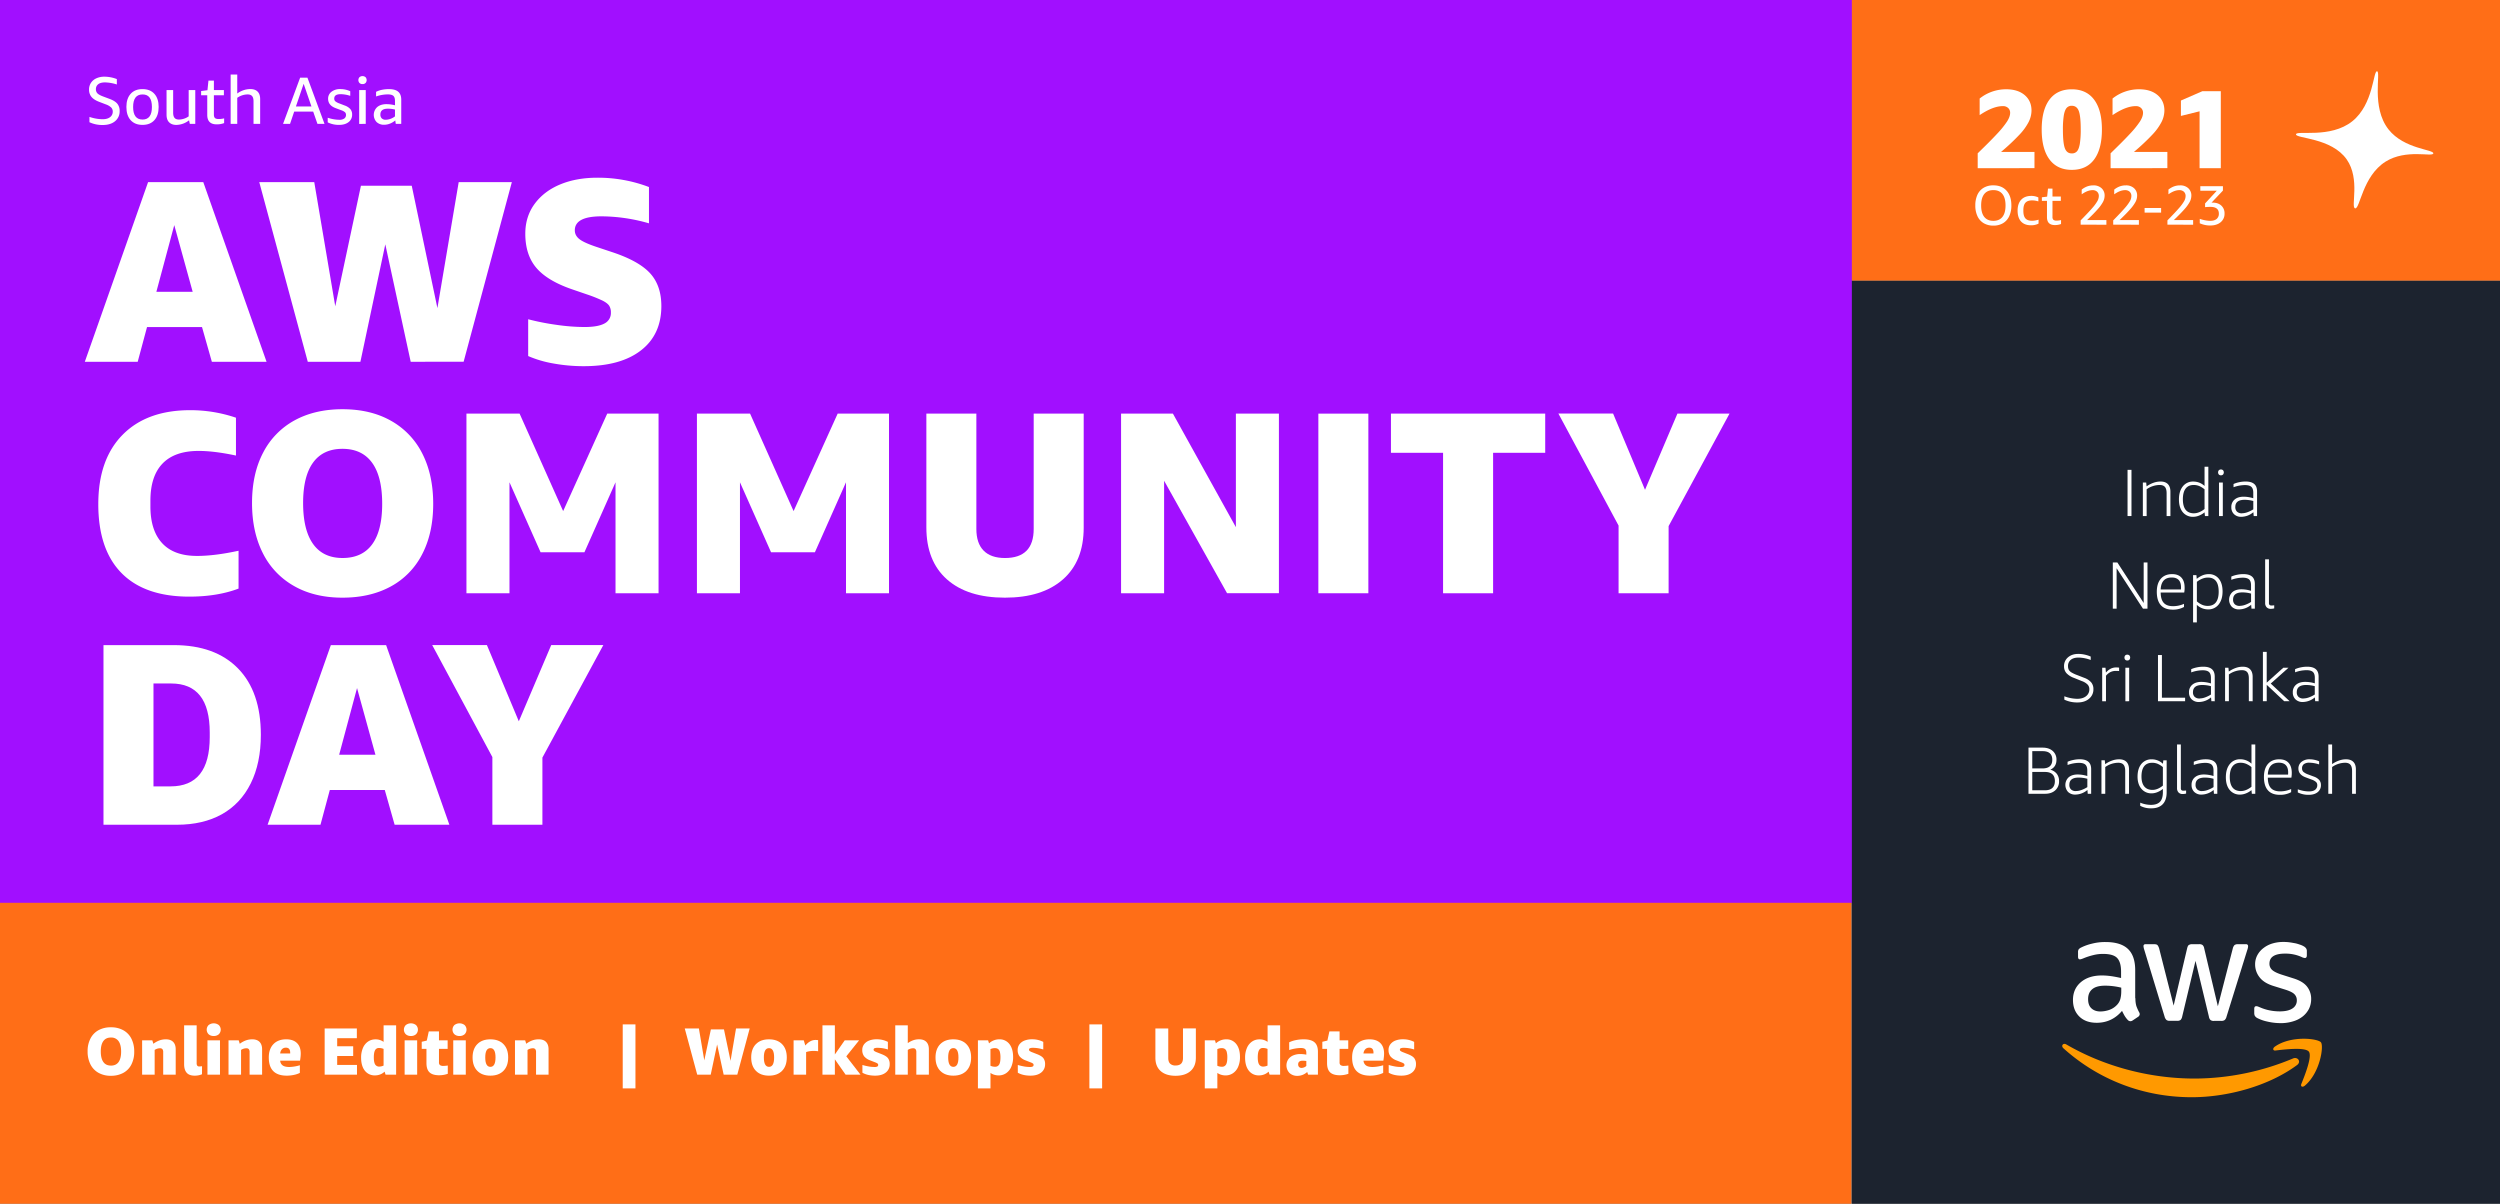 <svg id="Layer_1" data-name="Layer 1" xmlns="http://www.w3.org/2000/svg" viewBox="0 0 2700 1300"><rect x="0" y="0" width="2700" height="1300" fill="#808080" stroke="none"/><rect width="2000.36" height="975.26" style="fill:#a10fff"/><rect y="975" width="1999.5" height="325" style="fill:#ff6e17"/><rect x="2000" y="303.11" width="700" height="996.89" style="fill:#1c232f"/><rect x="2000" width="700" height="303" style="fill:#ff6e17"/><path d="M228.8,390.72,218.16,353.2H158.8l-10.08,37.52H91.6l68.32-194h59.64l68.32,194Zm-59.92-75.6h39.2l-19.88-72Z" style="fill:#fff"/><path d="M443.56,390.72,416.12,263.88,389.24,390.72H332.4L280,196.68H339.4L362.08,330.8,389.8,200.6h54.88L472.4,332.76l23-136.08h57.4l-52.08,194Z" style="fill:#fff"/><path d="M617.44,312.32q-26.61-9.24-38.36-23.24T567.32,252.4q0-18.48,10.08-32.2t27.58-21q17.49-7.27,40.18-7.28A154.46,154.46,0,0,1,700.88,202v39.2a187.29,187.29,0,0,0-51.24-7.56q-28.85,0-28.84,15.12,0,5.61,5,9.52t18.48,8.4l16.8,5.6q28.83,9.53,41,22.82t12.18,35.42q0,30.81-22,47.88T630.6,395.48a182,182,0,0,1-33-2.94,119.1,119.1,0,0,1-27.16-8V344.8a262.53,262.53,0,0,0,30.38,6,215.74,215.74,0,0,0,30.38,2.38q14.55,0,21.56-3.78a12.61,12.61,0,0,0,7-11.9,13.2,13.2,0,0,0-1.82-7.28q-1.83-2.79-7-5.46a151.41,151.41,0,0,0-17.22-6.86Z" style="fill:#fff"/><path d="M257.64,635.68q-22.95,8.67-53.2,8.68-48.15,0-73.22-25.48T106.16,544.4q0-48.15,26.18-74.76T205.28,443a152.45,152.45,0,0,1,49.56,8.12V492q-23.52-5-40.32-5-25.76,0-38.92,13.58t-13.16,40.18v6.16q0,26,12.74,39.76t37.66,13.72q19,0,44.8-5.6Z" style="fill:#fff"/><path d="M369.92,645.48q-30.53,0-52.64-12.74a83.23,83.23,0,0,1-33.6-35.7q-11.49-22.95-11.48-53.76,0-31.63,12-54.46a82.8,82.8,0,0,1,34-34.86q22-12,51.66-12,30.51,0,52.64,12.6a83.41,83.41,0,0,1,33.74,35.56q11.61,23,11.62,54,0,31.65-12,54.6a81.6,81.6,0,0,1-34.16,34.86Q399.6,645.47,369.92,645.48Zm0-42.84q21.27,0,32.06-14.84t10.78-43.68q0-29.4-10.92-44.38t-31.92-15q-21,0-31.78,14.84t-10.78,43.68q0,29.13,10.78,44.24T369.92,602.64Z" style="fill:#fff"/><path d="M664.76,640.72V520.88l-33.6,75.6H583.84l-33.6-75.6V640.72H503.76v-194h57.4L608.2,552l47.6-105.28h55.44v194Z" style="fill:#fff"/><path d="M913.68,640.72V520.88l-33.6,75.6H832.75l-33.59-75.6V640.72H752.68v-194h57.4l47,105.28,47.59-105.28h55.45v194Z" style="fill:#fff"/><path d="M1085.31,645.48q-40.32,0-62.58-19.74t-22.26-56.14V446.68h54v124.6q0,15.4,7.84,23.38t23,8q31.08,0,31.08-31.36V446.68h54v123.2q0,36.12-22.4,55.86T1085.31,645.48Z" style="fill:#fff"/><path d="M1257.23,519.2V640.72h-46.48v-194h56l68,122.64V446.68h46.48v194h-56Z" style="fill:#fff"/><path d="M1423.83,640.72v-194h54v194Z" style="fill:#fff"/><path d="M1558.51,640.72V489h-56.28V446.68h166.6V489h-56.28V640.72Z" style="fill:#fff"/><path d="M1748.06,640.72V567.64l-65-121h59.08L1776.62,529l35-82.32h56.28L1802.1,568.2v72.52Z" style="fill:#fff"/><path d="M111.76,890.72v-194h75.88q44.81,0,69.44,25.2t24.64,71.68q0,30.53-10.92,52.5t-31.22,33.32Q219.29,890.72,191,890.72Zm54-152.6V849.28h18.48q42.29,0,42.28-53.2v-5q0-52.92-41.72-52.92Z" style="fill:#fff"/><path d="M426.2,890.72,415.56,853.2H356.2l-10.08,37.52H289l68.32-194H417l68.32,194Zm-59.92-75.6h39.2l-19.88-72Z" style="fill:#fff"/><path d="M531.76,890.72V817.64l-65-121h59.08L560.32,779l35-82.32H651.6L585.8,818.2v72.52Z" style="fill:#fff"/><path d="M2297.75,557.33V507.44H2302v49.89Z" style="fill:#fff"/><path d="M2339.94,557.33V532.71q0-4.68-1.8-6.8t-5.76-2.13a24.86,24.86,0,0,0-14,4.61v28.94h-4.1V521.12h3.6l.43,4.17a29.87,29.87,0,0,1,7.41-3.88,22.84,22.84,0,0,1,7.56-1.37c3.51,0,6.18.92,8,2.77s2.77,4.57,2.77,8.17v26.35Z" style="fill:#fff"/><path d="M2381.34,557.33l-.43-4a21.48,21.48,0,0,1-5.94,3.53,17.24,17.24,0,0,1-6.3,1.3,13.85,13.85,0,0,1-11.27-5q-4.14-5-4.14-13.71,0-8.92,4.18-14.15a13.77,13.77,0,0,1,11.37-5.22,17.84,17.84,0,0,1,12.1,4.75V504.06h4.1v53.27Zm-11.74-3q5.4,0,11.31-4.61V528.46a23.08,23.08,0,0,0-5.8-3.56,15.64,15.64,0,0,0-5.87-1.12q-5.76,0-8.74,3.89t-3,11.52Q2357.51,554.39,2369.6,554.38Z" style="fill:#fff"/><path d="M2398.62,513.34a3,3,0,0,1-2.27-.86,3.62,3.62,0,0,1,0-4.61,3.43,3.43,0,0,1,4.54,0,3.62,3.62,0,0,1,0,4.61A3,3,0,0,1,2398.62,513.34Zm-2.09,44V521.12h4.11v36.21Z" style="fill:#fff"/><path d="M2434,557.33l-.36-4.17a20.47,20.47,0,0,1-13,5,10.78,10.78,0,0,1-7.88-2.85,10.09,10.09,0,0,1-2.92-7.59,10.22,10.22,0,0,1,3.6-8.28q3.6-3,9.79-3a35.78,35.78,0,0,1,10.3,1.66v-6q0-4.4-2.09-6.3c-1.39-1.27-3.7-1.91-6.91-1.91a37.07,37.07,0,0,0-12.31,2.31V522.7a30.63,30.63,0,0,1,6.19-1.94,33.11,33.11,0,0,1,6.77-.72q6.33,0,9.39,2.66t3.06,8.07v26.56Zm-12.74-3a17.91,17.91,0,0,0,5.9-1.11,32.92,32.92,0,0,0,6.41-3.14v-9a36.22,36.22,0,0,0-9.36-1.29q-10.08,0-10.08,7.77a6.66,6.66,0,0,0,1.8,5A7.39,7.39,0,0,0,2421.23,554.38Z" style="fill:#fff"/><path d="M2285.94,613.7v43.63h-4.1V607.44h4.89l28.44,43.77V607.44h4.11v49.89h-4.9Z" style="fill:#fff"/><path d="M2333.53,639.91q.07,7.56,3.31,11.16t10,3.6a29,29,0,0,0,11.88-2.52v3.39a24.51,24.51,0,0,1-12.17,2.88q-8.57,0-12.88-4.87t-4.32-14.43q0-9.07,4.35-14.08c2.91-3.33,7-5,12.21-5q6.54,0,10,3.74t3.49,10.73a28.06,28.06,0,0,1-.43,5.4Zm12-16.2q-11.39,0-12,12.89h21.89c0-.67.07-1.46.07-2.38,0-3.45-.84-6.07-2.52-7.84S2348.82,623.71,2345.56,623.71Z" style="fill:#fff"/><path d="M2368.52,672.17v-51h3.6l.36,4a25.22,25.22,0,0,1,6.45-3.89,17.66,17.66,0,0,1,6.44-1.22,13.4,13.4,0,0,1,11,5q4,5,4,13.72t-4.25,14.11a13.94,13.94,0,0,1-11.45,5.26,17.7,17.7,0,0,1-12.09-4.9v18.94Zm16.06-48.39q-6,0-11.95,4.61v21.1a22.69,22.69,0,0,0,5.76,3.71,15,15,0,0,0,5.9,1.18q5.91,0,8.89-3.85t3-11.48Q2396.17,623.78,2384.58,623.78Z" style="fill:#fff"/><path d="M2431.59,657.33l-.35-4.17a20.47,20.47,0,0,1-13,5,10.79,10.79,0,0,1-7.89-2.85,11.31,11.31,0,0,1,.69-15.87q3.59-3,9.79-3a35.77,35.77,0,0,1,10.29,1.66v-6q0-4.4-2.08-6.3c-1.4-1.27-3.7-1.91-6.92-1.91a37.11,37.11,0,0,0-12.31,2.31V622.7a30.63,30.63,0,0,1,6.19-1.94,33.18,33.18,0,0,1,6.77-.72q6.33,0,9.4,2.66t3.06,8.07v26.56Zm-12.74-3a17.91,17.91,0,0,0,5.9-1.11,32.65,32.65,0,0,0,6.41-3.14v-9a36.1,36.1,0,0,0-9.36-1.29q-10.08,0-10.08,7.77a6.66,6.66,0,0,0,1.8,5A7.39,7.39,0,0,0,2418.85,654.38Z" style="fill:#fff"/><path d="M2456.15,657.05a14.39,14.39,0,0,1-3.67.5,5.91,5.91,0,0,1-4.5-1.69,6.55,6.55,0,0,1-1.62-4.72V604.06h4.1v47a3.2,3.2,0,0,0,.61,2.23,3,3,0,0,0,2.2.65,23,23,0,0,0,2.88-.22Z" style="fill:#fff"/><path d="M2239.9,732.13a20.32,20.32,0,0,1-8.14-5.14,10.85,10.85,0,0,1-2.59-7.38,12.23,12.23,0,0,1,4.28-9.69q4.29-3.7,11.27-3.71a31.8,31.8,0,0,1,6.66.76,34.08,34.08,0,0,1,6.59,2.12v3.68a39.8,39.8,0,0,0-13-2.6q-5.55,0-8.5,2.42a8.36,8.36,0,0,0-3,6.87,8,8,0,0,0,.9,4.07,8.35,8.35,0,0,0,3,2.81,35.69,35.69,0,0,0,5.87,2.7l7.7,3a18,18,0,0,1,7.56,4.93,11.17,11.17,0,0,1,2.38,7.31,12.88,12.88,0,0,1-4.72,10.37q-4.71,4-12.42,4a32.42,32.42,0,0,1-14.25-3v-3.68a41,41,0,0,0,13.89,2.74q6,0,9.54-2.81a9.18,9.18,0,0,0,3.57-7.63,7.11,7.11,0,0,0-1.95-5,16.6,16.6,0,0,0-6.26-3.74Z" style="fill:#fff"/><path d="M2270.35,757.33V721.12h3.6l.44,5.26a17.94,17.94,0,0,1,5.36-4.29,13.56,13.56,0,0,1,5.94-1.26,23.31,23.31,0,0,1,2.95.22v3.67c-1.25-.1-2.37-.14-3.38-.14a13.36,13.36,0,0,0-5.87,1.22,15.58,15.58,0,0,0-4.93,4v27.57Z" style="fill:#fff"/><path d="M2297.5,713.34a3,3,0,0,1-2.27-.86,3.62,3.62,0,0,1,0-4.61,3.41,3.41,0,0,1,4.53,0,3.62,3.62,0,0,1,0,4.61A3,3,0,0,1,2297.5,713.34Zm-2.09,44V721.12h4.1v36.21Z" style="fill:#fff"/><path d="M2330.62,757.33V707.44h4.24v46.08h25.06v3.81Z" style="fill:#fff"/><path d="M2388.29,757.33l-.36-4.17a20.47,20.47,0,0,1-13,5,10.81,10.81,0,0,1-7.89-2.85,10.11,10.11,0,0,1-2.91-7.59,10.22,10.22,0,0,1,3.6-8.28q3.6-3,9.79-3a35.72,35.72,0,0,1,10.29,1.66v-6q0-4.4-2.08-6.3c-1.4-1.27-3.7-1.91-6.92-1.91a37.11,37.11,0,0,0-12.31,2.31V722.7a30.83,30.83,0,0,1,6.19-1.94,33.18,33.18,0,0,1,6.77-.72q6.35,0,9.4,2.66t3.06,8.07v26.56Zm-12.75-3a18,18,0,0,0,5.91-1.11,32.85,32.85,0,0,0,6.4-3.14v-9a36.1,36.1,0,0,0-9.36-1.29q-10.08,0-10.08,7.78a6.65,6.65,0,0,0,1.8,5A7.39,7.39,0,0,0,2375.54,754.38Z" style="fill:#fff"/><path d="M2428.75,757.33V732.71q0-4.68-1.8-6.8t-5.76-2.13a24.86,24.86,0,0,0-14,4.61v28.94h-4.1V721.12h3.6l.43,4.17a29.75,29.75,0,0,1,7.42-3.88,22.74,22.74,0,0,1,7.55-1.37c3.51,0,6.18.92,8,2.77s2.77,4.57,2.77,8.17v26.35Z" style="fill:#fff"/><path d="M2443.94,757.33V704.05h4.11v33.2L2466,721.12h5.62l-19.22,17.13,20.44,19.08h-5.9l-18.86-17.71v17.71Z" style="fill:#fff"/><path d="M2500.39,757.33l-.36-4.17a20.47,20.47,0,0,1-13,5,10.82,10.82,0,0,1-7.89-2.85,10.11,10.11,0,0,1-2.91-7.59,10.22,10.22,0,0,1,3.6-8.28q3.6-3,9.79-3A35.78,35.78,0,0,1,2500,738v-6q0-4.4-2.09-6.3c-1.39-1.27-3.7-1.91-6.91-1.91a37.07,37.07,0,0,0-12.31,2.31V722.7a30.43,30.43,0,0,1,6.19-1.94,33.11,33.11,0,0,1,6.77-.72q6.33,0,9.39,2.66t3.06,8.07v26.56Zm-12.74-3a17.91,17.91,0,0,0,5.9-1.11,32.92,32.92,0,0,0,6.41-3.14v-9a36.22,36.22,0,0,0-9.36-1.29q-10.08,0-10.08,7.78a6.65,6.65,0,0,0,1.8,5A7.37,7.37,0,0,0,2487.65,754.38Z" style="fill:#fff"/><path d="M2190.76,857.33V807.44H2206q6.77,0,10.87,3.56a12,12,0,0,1,4.11,9.54q0,7.71-6.63,10.73a13,13,0,0,1,7,4.47,12.43,12.43,0,0,1,2.44,7.84,12.81,12.81,0,0,1-4.14,10q-4.14,3.71-11,3.7Zm4.1-46.08V829.9h10.95q10.65,0,10.65-9.36t-10.65-9.29Zm0,22.47v19.8h13.61q5.33,0,8.06-2.52t2.74-7.42q0-4.89-2.7-7.38t-8-2.48Z" style="fill:#fff"/><path d="M2254.76,857.33l-.35-4.17a20.47,20.47,0,0,1-13,5,10.79,10.79,0,0,1-7.89-2.85,11.31,11.31,0,0,1,.69-15.87q3.59-3,9.79-3a35.77,35.77,0,0,1,10.29,1.66v-6q0-4.4-2.08-6.3c-1.4-1.27-3.7-1.91-6.92-1.91a37.11,37.11,0,0,0-12.31,2.31V822.7a30.63,30.63,0,0,1,6.19-1.94A33.18,33.18,0,0,1,2246,820q6.33,0,9.4,2.66t3.06,8.07v26.56Zm-12.74-3a17.91,17.91,0,0,0,5.9-1.11,32.65,32.65,0,0,0,6.41-3.14v-9a36.1,36.1,0,0,0-9.36-1.29q-10.08,0-10.08,7.78a6.69,6.69,0,0,0,1.8,5A7.43,7.43,0,0,0,2242,854.38Z" style="fill:#fff"/><path d="M2295.23,857.33V832.71q0-4.68-1.8-6.8t-5.76-2.13a24.86,24.86,0,0,0-14,4.61v28.94h-4.1V821.12h3.59l.44,4.17a29.87,29.87,0,0,1,7.41-3.88,22.79,22.79,0,0,1,7.56-1.37c3.51,0,6.18.92,8,2.77s2.77,4.57,2.77,8.17v26.35Z" style="fill:#fff"/><path d="M2335.91,852a21.71,21.71,0,0,1-5.91,3.53,16.71,16.71,0,0,1-6.19,1.29,13.82,13.82,0,0,1-11.09-4.93q-4.17-4.93-4.17-13.07,0-8.72,4.14-13.75a13.81,13.81,0,0,1,11.27-5,17.29,17.29,0,0,1,12,4.82l.43-3.74h3.6v34.56q0,8.49-4.32,12.92T2323.17,873a23.62,23.62,0,0,1-11.74-2.74v-3.38a31.38,31.38,0,0,0,11.52,2.38q6.69,0,9.83-3.32t3.13-10.43Zm-11.16,1.08q5.4,0,11.16-4.61v-20a22.28,22.28,0,0,0-5.69-3.56,15.36,15.36,0,0,0-5.83-1.12q-5.76,0-8.68,3.75t-2.91,11.09q0,7.05,3.06,10.76T2324.75,853.09Z" style="fill:#fff"/><path d="M2361,857.05a14.41,14.41,0,0,1-3.68.5,5.93,5.93,0,0,1-4.5-1.69,6.55,6.55,0,0,1-1.62-4.72V804.05h4.11v47a3.2,3.2,0,0,0,.61,2.23,2.94,2.94,0,0,0,2.2.65,24.88,24.88,0,0,0,2.88-.21Z" style="fill:#fff"/><path d="M2391.06,857.33l-.36-4.17a20.47,20.47,0,0,1-13,5,10.78,10.78,0,0,1-7.88-2.85,10.09,10.09,0,0,1-2.92-7.59,10.22,10.22,0,0,1,3.6-8.28q3.6-3,9.79-3a35.78,35.78,0,0,1,10.3,1.66v-6q0-4.4-2.09-6.3c-1.39-1.27-3.7-1.91-6.91-1.91a37.07,37.07,0,0,0-12.31,2.31V822.7a30.43,30.43,0,0,1,6.19-1.94,33.11,33.11,0,0,1,6.77-.72q6.33,0,9.39,2.66t3.06,8.07v26.56Zm-12.74-3a17.91,17.91,0,0,0,5.9-1.11,32.92,32.92,0,0,0,6.41-3.14v-9a36.22,36.22,0,0,0-9.36-1.29q-10.08,0-10.08,7.78a6.69,6.69,0,0,0,1.8,5A7.41,7.41,0,0,0,2378.32,854.38Z" style="fill:#fff"/><path d="M2432,857.33l-.43-4a21.48,21.48,0,0,1-5.94,3.53,17,17,0,0,1-6.3,1.3,13.84,13.84,0,0,1-11.27-5q-4.14-5-4.14-13.71,0-8.92,4.17-14.15A13.8,13.8,0,0,1,2419.5,820a17.86,17.86,0,0,1,12.1,4.75V804.05h4.1v53.28Zm-11.74-3q5.4,0,11.31-4.6V828.46a23.08,23.08,0,0,0-5.8-3.56,15.64,15.64,0,0,0-5.87-1.12q-5.76,0-8.75,3.89t-3,11.52Q2408.2,854.39,2420.29,854.38Z" style="fill:#fff"/><path d="M2449.24,839.91q.06,7.56,3.31,11.16t10,3.6a29.07,29.07,0,0,0,11.88-2.52v3.39a24.53,24.53,0,0,1-12.17,2.88q-8.57,0-12.89-4.87t-4.32-14.43q0-9.07,4.36-14.08t12.2-5q6.55,0,10,3.74t3.5,10.73a28,28,0,0,1-.44,5.4Zm12-16.2q-11.37,0-12,12.89h21.88c.05-.67.08-1.46.08-2.38,0-3.45-.84-6.07-2.52-7.84S2464.52,823.71,2461.26,823.71Z" style="fill:#fff"/><path d="M2502.66,847.83a4.45,4.45,0,0,0-1.41-3.31,13.5,13.5,0,0,0-4.71-2.59l-6.55-2.45q-7.71-2.88-7.71-9.43a9,9,0,0,1,3.35-7.24,13.26,13.26,0,0,1,8.75-2.77,25.2,25.2,0,0,1,5.26.58,25.85,25.85,0,0,1,5,1.58v3.38a34.77,34.77,0,0,0-10.52-1.87,9.57,9.57,0,0,0-5.9,1.55,5.42,5.42,0,0,0-2,4.57,5,5,0,0,0,1.41,3.78,18,18,0,0,0,5.51,2.92l5.76,2.16a13.86,13.86,0,0,1,5.86,3.7,8.18,8.18,0,0,1,1.84,5.44,9.37,9.37,0,0,1-3.56,7.74q-3.57,2.85-9.69,2.85a25.81,25.81,0,0,1-11.73-2.6v-3.38a35.51,35.51,0,0,0,12,2.3c2.93,0,5.16-.58,6.7-1.76A6.1,6.1,0,0,0,2502.66,847.83Z" style="fill:#fff"/><path d="M2540.24,857.33V832.71q0-4.68-1.8-6.8t-5.76-2.13a24.86,24.86,0,0,0-14,4.61v28.94h-4.1V804.05h4.1v21.17a31.18,31.18,0,0,1,7.38-3.81,22.49,22.49,0,0,1,7.53-1.37q5.25,0,8,2.77c1.84,1.85,2.77,4.57,2.77,8.17v26.35Z" style="fill:#fff"/><path d="M2306.26,1078.21a28.33,28.33,0,0,0,1,8.3,49.74,49.74,0,0,0,3,6.71,4.14,4.14,0,0,1,.65,2.15,3.7,3.7,0,0,1-1.77,2.8l-5.88,3.92a4.54,4.54,0,0,1-2.42.83,4.26,4.26,0,0,1-2.8-1.3,28.56,28.56,0,0,1-3.36-4.38c-.93-1.59-1.86-3.36-2.89-5.51q-10.9,12.87-27.42,12.87c-7.83,0-14.08-2.23-18.65-6.71s-6.91-10.45-6.91-17.91c0-7.93,2.8-14.36,8.49-19.21s13.25-7.28,22.85-7.28a73.32,73.32,0,0,1,9.89.75c3.45.47,7,1.21,10.72,2v-6.81c0-7.09-1.49-12-4.38-14.92s-8-4.29-15.2-4.29a42.34,42.34,0,0,0-10.07,1.21,75.16,75.16,0,0,0-10.08,3.17,26.57,26.57,0,0,1-3.26,1.22,6,6,0,0,1-1.49.28c-1.31,0-2-.94-2-2.9v-4.57a5.85,5.85,0,0,1,.65-3.26,7.06,7.06,0,0,1,2.61-2,53.76,53.76,0,0,1,11.75-4.2,56.66,56.66,0,0,1,14.55-1.77c11.1,0,19.22,2.52,24.44,7.56s7.74,12.68,7.74,22.94v30.22Zm-37.87,14.18a30.23,30.23,0,0,0,9.61-1.68,20.83,20.83,0,0,0,8.86-6,14.81,14.81,0,0,0,3.17-6,33.48,33.48,0,0,0,.93-8.12v-3.91a75.13,75.13,0,0,0-8.58-1.59,70.88,70.88,0,0,0-8.77-.56c-6.25,0-10.82,1.21-13.89,3.73s-4.57,6.06-4.57,10.73c0,4.38,1.12,7.65,3.45,9.88S2264.1,1092.39,2268.39,1092.39Zm74.89,10.07a5.23,5.23,0,0,1-3.54-.93,7.6,7.6,0,0,1-2-3.64l-21.92-72.1a16.3,16.3,0,0,1-.84-3.73,2,2,0,0,1,2.24-2.33h9.14c1.77,0,3,.28,3.64.93s1.31,1.87,1.87,3.64l15.66,61.74,14.55-61.74c.47-1.86,1-3.08,1.78-3.64a6.4,6.4,0,0,1,3.73-.93h7.46a5.64,5.64,0,0,1,3.73.93,6.26,6.26,0,0,1,1.77,3.64l14.74,62.49,16.13-62.49a8.07,8.07,0,0,1,1.87-3.64,6.08,6.08,0,0,1,3.64-.93h8.67a2.07,2.07,0,0,1,2.33,2.33,8.56,8.56,0,0,1-.19,1.49,13.32,13.32,0,0,1-.65,2.34L2404.65,1098a7.19,7.19,0,0,1-2,3.64,6,6,0,0,1-3.55.93h-8a5.64,5.64,0,0,1-3.73-.93,6.57,6.57,0,0,1-1.77-3.73l-14.46-60.16-14.36,60.07a7.41,7.41,0,0,1-1.77,3.73,5.82,5.82,0,0,1-3.73.93Zm119.85,2.52a61.63,61.63,0,0,1-14.36-1.68,42.59,42.59,0,0,1-10.73-3.73,6.77,6.77,0,0,1-2.89-2.61,6.68,6.68,0,0,1-.56-2.62v-4.75c0-2,.75-2.89,2.15-2.89a5.19,5.19,0,0,1,1.68.28c.56.18,1.4.56,2.33.93a50.21,50.21,0,0,0,10.26,3.26,55.74,55.74,0,0,0,11.1,1.12c5.87,0,10.44-1,13.61-3.08a10,10,0,0,0,4.85-8.86,9.09,9.09,0,0,0-2.51-6.52c-1.68-1.78-4.85-3.36-9.42-4.85l-13.53-4.2c-6.81-2.15-11.84-5.32-14.92-9.51a22.23,22.23,0,0,1-4.66-13.53,20.82,20.82,0,0,1,2.51-10.35,23.92,23.92,0,0,1,6.72-7.65,29.75,29.75,0,0,1,9.7-4.85,40.62,40.62,0,0,1,11.75-1.58,46.8,46.8,0,0,1,6.25.37c2.14.28,4.1.65,6.06,1s3.64.94,5.32,1.5a20.56,20.56,0,0,1,3.92,1.68,8,8,0,0,1,2.79,2.33,5,5,0,0,1,.84,3.07v4.39c0,2-.74,3-2.14,3a9.65,9.65,0,0,1-3.55-1.12,42.69,42.69,0,0,0-17.9-3.63c-5.32,0-9.52.84-12.41,2.61s-4.38,4.47-4.38,8.3a8.79,8.79,0,0,0,2.8,6.62c1.86,1.77,5.31,3.54,10.26,5.13l13.24,4.2c6.71,2.14,11.56,5.13,14.46,9a21.13,21.13,0,0,1,4.29,13.06,23.92,23.92,0,0,1-2.43,10.82,25.15,25.15,0,0,1-6.81,8.21,30,30,0,0,1-10.35,5.22A44.55,44.55,0,0,1,2463.13,1105Z" style="fill:#fff"/><path d="M2480.76,1150.3c-30.68,22.67-75.27,34.7-113.6,34.7-53.72,0-102.13-19.87-138.69-52.88-2.89-2.61-.28-6.16,3.17-4.11,39.55,23,88.33,36.84,138.79,36.84a276.87,276.87,0,0,0,105.85-21.63C2481.41,1140.88,2485.8,1146.57,2480.76,1150.3Zm12.78-14.55c-3.92-5-25.93-2.42-35.91-1.21-3,.38-3.45-2.24-.75-4.19,17.54-12.32,46.36-8.77,49.72-4.67s-.94,33-17.35,46.82c-2.52,2.15-4.95,1-3.83-1.77C2489.15,1161.5,2497.46,1140.7,2493.54,1135.75Z" style="fill:#f90"/><path d="M2135.91,181.65V165.57q13.56-13.08,21-21.12a99.14,99.14,0,0,0,10.74-13.26q3.3-5.22,3.3-9.3a6.93,6.93,0,0,0-2.16-5.28,8,8,0,0,0-5.76-2q-10.56,0-25,9.72V106.41a45.8,45.8,0,0,1,28.56-10q12.6,0,20,6.24t7.44,16.68a28.12,28.12,0,0,1-3,12.24,60.12,60.12,0,0,1-10,13.86,228.65,228.65,0,0,1-19.92,18.66h36.12v17.52Z" style="fill:#fff"/><path d="M2237.55,183.45q-15.72,0-24.12-11.28t-8.4-32.28q0-21,8.34-32.22t24.18-11.22q15.72,0,24.12,11.22t8.4,32.22q0,21-8.34,32.28T2237.55,183.45Zm0-17.76a7.09,7.09,0,0,0,5.64-2.34q2-2.34,3-7.86a96.76,96.76,0,0,0,1-15.6q0-14.4-2.1-20t-7.5-5.64a7.09,7.09,0,0,0-5.64,2.34q-2,2.34-3,7.8a95.59,95.59,0,0,0-1,15.54q0,14.52,2.1,20.16T2237.55,165.69Z" style="fill:#fff"/><path d="M2279.43,181.65V165.57q13.56-13.08,21-21.12a99.14,99.14,0,0,0,10.74-13.26q3.3-5.22,3.3-9.3a6.93,6.93,0,0,0-2.16-5.28,8,8,0,0,0-5.76-2q-10.56,0-25,9.72V106.41a45.8,45.8,0,0,1,28.56-10q12.6,0,20,6.24t7.44,16.68a28.12,28.12,0,0,1-3,12.24,60.12,60.12,0,0,1-10,13.86,228.65,228.65,0,0,1-19.92,18.66h36.12v17.52Z" style="fill:#fff"/><path d="M2375.55,181.65V120.21l-20.16,5V108.57l23.16-10.08h19.92v83.16Z" style="fill:#fff"/><path d="M2133.34,221.89a27.11,27.11,0,0,1,2.28-11.55,16.82,16.82,0,0,1,6.69-7.53,20.13,20.13,0,0,1,10.53-2.64q9.06,0,14.25,5.79t5.19,15.93a27.11,27.11,0,0,1-2.28,11.55,17.06,17.06,0,0,1-6.66,7.56,19.79,19.79,0,0,1-10.5,2.67,20.15,20.15,0,0,1-10.32-2.55,17,17,0,0,1-6.78-7.47A26.59,26.59,0,0,1,2133.34,221.89Zm6.3,0q0,8.16,3.39,12.39t9.81,4.23q6.42,0,9.78-4.26t3.36-12.36q0-8.1-3.36-12.33t-9.78-4.23q-6.48,0-9.84,4.23T2139.64,221.89Z" style="fill:#fff"/><path d="M2201.62,241.51a17.26,17.26,0,0,1-8,1.8q-7.08,0-10.83-4.05T2179,227.53q0-7.62,3.87-11.79t11-4.17a17.41,17.41,0,0,1,7.56,1.68v4.26a22.24,22.24,0,0,0-6.72-1.08q-5,0-7.26,2.55t-2.22,8.13v.78q0,5.46,2.25,8t7.11,2.55a23.87,23.87,0,0,0,7.08-1.2Z" style="fill:#fff"/><path d="M2225.92,241.93a18.31,18.31,0,0,1-6.66,1.14q-8.52,0-8.52-8.52V216.91h-5.52v-3.84l5.7-.72.9-8.64h4.86v8.52h9v4.68h-9v17.34a4.08,4.08,0,0,0,1,3.12,5,5,0,0,0,3.39.9,20,20,0,0,0,4.86-.6Z" style="fill:#fff"/><path d="M2247.1,242.65V238q8.64-8.76,12.63-13.41a45.51,45.51,0,0,0,5.49-7.47,11.41,11.41,0,0,0,1.5-5.34,6.13,6.13,0,0,0-1.83-4.71,7,7,0,0,0-4.95-1.71q-5.34,0-11.7,4.5v-5.1a21.52,21.52,0,0,1,6-3.45,19.14,19.14,0,0,1,6.63-1.11,12.48,12.48,0,0,1,8.79,3.06,10.48,10.48,0,0,1,3.33,8.1,14.64,14.64,0,0,1-1.8,6.81,41.94,41.94,0,0,1-5.85,8q-4,4.56-11.31,11.52h20.88v5Z" style="fill:#fff"/><path d="M2282.26,242.65V238q8.64-8.76,12.63-13.41a45.51,45.51,0,0,0,5.49-7.47,11.41,11.41,0,0,0,1.5-5.34,6.13,6.13,0,0,0-1.83-4.71,7,7,0,0,0-5-1.71q-5.34,0-11.7,4.5v-5.1a21.52,21.52,0,0,1,6-3.45,19.14,19.14,0,0,1,6.63-1.11,12.48,12.48,0,0,1,8.79,3.06,10.48,10.48,0,0,1,3.33,8.1,14.64,14.64,0,0,1-1.8,6.81,41.94,41.94,0,0,1-5.85,8q-4,4.56-11.31,11.52H2310v5Z" style="fill:#fff"/><path d="M2316.16,229.63v-5H2334v5Z" style="fill:#fff"/><path d="M2340.82,242.65V238q8.64-8.76,12.63-13.41a45.51,45.51,0,0,0,5.49-7.47,11.41,11.41,0,0,0,1.5-5.34,6.13,6.13,0,0,0-1.83-4.71,7,7,0,0,0-5-1.71q-5.34,0-11.7,4.5v-5.1a21.52,21.52,0,0,1,6-3.45,19.14,19.14,0,0,1,6.63-1.11,12.48,12.48,0,0,1,8.79,3.06,10.48,10.48,0,0,1,3.33,8.1,14.64,14.64,0,0,1-1.8,6.81,41.94,41.94,0,0,1-5.85,8q-4.05,4.56-11.31,11.52h20.88v5Z" style="fill:#fff"/><path d="M2388.4,218.89a3.05,3.05,0,0,1,.6-.06h.6q5.94,0,9.42,3.21a11.15,11.15,0,0,1,3.48,8.61,11.58,11.58,0,0,1-4.23,9.39q-4.23,3.51-11.37,3.51a27.76,27.76,0,0,1-11.16-2.4v-4.8a36.64,36.64,0,0,0,11.16,2.16q4.56,0,7-2a7.13,7.13,0,0,0,2.46-5.82q0-7.26-9.18-7.26a53.85,53.85,0,0,0-5.7.3v-4L2394.1,206h-17.76v-4.92h24.42v4.74Z" style="fill:#fff"/><path d="M107.41,110.11q-5.91-2.22-8.57-5.4a12,12,0,0,1-2.66-8,13,13,0,0,1,2-7.16,13.71,13.71,0,0,1,5.8-4.93,20.47,20.47,0,0,1,8.89-1.8,37.42,37.42,0,0,1,13.32,2.59v5.83A44.37,44.37,0,0,0,113.38,89c-3.12,0-5.53.63-7.23,1.91a6.36,6.36,0,0,0-2.56,5.43,6.1,6.1,0,0,0,1.73,4.57q1.73,1.69,6.41,3.42l6.55,2.45q5.84,2.16,8.39,5.22a11.91,11.91,0,0,1,2.55,7.89,13.58,13.58,0,0,1-4.93,11Q119.35,135,111,135a32.79,32.79,0,0,1-14.4-3v-5.76a45.14,45.14,0,0,0,14.25,2.52q5.11,0,8-2.23a7.2,7.2,0,0,0,2.92-6,6.15,6.15,0,0,0-1.69-4.42,16.16,16.16,0,0,0-5.73-3.35Z" style="fill:#fff"/><path d="M153.92,134.88q-8.21,0-12.82-5.11t-4.6-14.26q0-9.06,4.6-14.18t12.82-5.11q8.21,0,12.82,5.11t4.6,14.18q0,9.15-4.6,14.26T153.92,134.88Zm0-5.76q10.16,0,10.15-13.61T153.92,102q-10.15,0-10.15,13.53T153.92,129.12Z" style="fill:#fff"/><path d="M205,133.8l-.8-3.89a22.77,22.77,0,0,1-13.75,5c-3.41,0-6-1-7.85-2.88s-2.73-4.63-2.73-8.13V97.3H187v24.26q0,3.89,1.51,5.73c1,1.22,2.61,1.83,4.82,1.83a18.92,18.92,0,0,0,10.44-3.45V97.3h7.13v36.5Z" style="fill:#fff"/><path d="M242.05,132.94a22.07,22.07,0,0,1-8,1.37q-10.22,0-10.22-10.23V102.91h-6.62v-4.6l6.84-.87,1.08-10.37H231V97.3h10.8v5.61H231v20.81c0,1.78.39,3,1.19,3.75s2.14,1.08,4.06,1.08a24,24,0,0,0,5.84-.72Z" style="fill:#fff"/><path d="M273.8,133.8V109.39q0-3.81-1.55-5.61t-4.86-1.8a19.82,19.82,0,0,0-11.16,3.67V133.8H249.1V80.52h7.13V101a24,24,0,0,1,14-4.82c3.5,0,6.17.92,8,2.77s2.74,4.52,2.74,8V133.8Z" style="fill:#fff"/><path d="M342.85,133.8l-4.61-13.25H317.72l-4.47,13.25h-7.56l18.44-49.89h7.92l18.43,49.89ZM319.59,115h16.78l-8.43-24.48Z" style="fill:#fff"/><path d="M373.66,124a3.75,3.75,0,0,0-1.11-2.81,12.21,12.21,0,0,0-4.07-2.16l-6.12-2.3q-8-3-8-10.08A9.19,9.19,0,0,1,358,99.1a14.9,14.9,0,0,1,9.54-2.88,25.6,25.6,0,0,1,10.73,2.3v5a34.14,34.14,0,0,0-10.37-1.8q-6.91,0-6.91,4.68a3.83,3.83,0,0,0,1.15,3,14.91,14.91,0,0,0,4.54,2.38l5.61,2.16a14.74,14.74,0,0,1,6.12,3.92,8.93,8.93,0,0,1,1.88,5.87,9.87,9.87,0,0,1-3.82,8.14q-3.83,3-10.15,3a26.57,26.57,0,0,1-12.39-2.73v-5a40.44,40.44,0,0,0,12.53,2.23,8.94,8.94,0,0,0,5.37-1.37A4.64,4.64,0,0,0,373.66,124Z" style="fill:#fff"/><path d="M391.52,90.82a4.43,4.43,0,0,1-3.28-1.19,4.71,4.71,0,0,1,0-6.26,5.1,5.1,0,0,1,6.55,0,4.71,4.71,0,0,1,0,6.26A4.42,4.42,0,0,1,391.52,90.82Zm-3.6,43V97.3H395v36.5Z" style="fill:#fff"/><path d="M427.44,133.8l-.57-3.74a19.55,19.55,0,0,1-5.73,3.45,16.88,16.88,0,0,1-6.22,1.23,11.35,11.35,0,0,1-8.18-2.92,11.37,11.37,0,0,1,.69-16.2q3.74-3.14,10.08-3.13a37.84,37.84,0,0,1,9.07,1.22V109q0-3.88-1.76-5.47c-1.18-1.06-3.18-1.58-6-1.58a39.15,39.15,0,0,0-12.67,2.23v-5A23.89,23.89,0,0,1,412.47,97a38.31,38.31,0,0,1,7.56-.75q6.84,0,10.08,2.84t3.24,8.68V133.8Zm-10.8-4.46a16.93,16.93,0,0,0,9.94-3.67v-7.35a31.56,31.56,0,0,0-7.63-.93q-8.15,0-8.14,6.26a5.64,5.64,0,0,0,1.51,4.21A5.91,5.91,0,0,0,416.64,129.34Z" style="fill:#fff"/><path d="M2567.22,77c-4.29-.6-3.69,35.55-26.78,54-23.73,18.92-60.24,9.4-60.76,14.06s38.23,3.5,54.76,27.12c14.92,21.31,4.07,51.8,9.07,52.84,5.27,1.09,7.91-34.77,32.91-50.45,22.29-14,50.86-4.68,51.55-8.87.71-4.34-31.53-4.58-48.35-25.91C2560.56,115.6,2571.72,77.62,2567.22,77Z" style="fill:#fff"/><path d="M119.8,1161.85a26.72,26.72,0,0,1-13.54-3.27,21.48,21.48,0,0,1-8.64-9.19,30.49,30.49,0,0,1-3-13.82,29.55,29.55,0,0,1,3.1-14,21.37,21.37,0,0,1,8.74-9,27.3,27.3,0,0,1,13.29-3.09,26.88,26.88,0,0,1,13.53,3.24,21.4,21.4,0,0,1,8.68,9.14,30.46,30.46,0,0,1,3,13.9,29.81,29.81,0,0,1-3.1,14,21,21,0,0,1-8.78,9A27.69,27.69,0,0,1,119.8,1161.85Zm0-11q5.48,0,8.24-3.81t2.77-11.23q0-7.56-2.8-11.41a9.53,9.53,0,0,0-8.21-3.86c-3.6,0-6.33,1.27-8.17,3.82s-2.78,6.29-2.78,11.23.93,8.78,2.78,11.38S116.2,1150.83,119.8,1150.83Z" style="fill:#fff"/><path d="M176.25,1160.63v-24.34a5,5,0,0,0-.83-3.17,3.4,3.4,0,0,0-2.77-1,10.85,10.85,0,0,0-5.62,1.8v26.71H153.49v-37.08h11l1.15,3.74a25.67,25.67,0,0,1,6.63-3.67,20.21,20.21,0,0,1,6.84-1.15c3.45,0,6.09.93,7.92,2.81s2.73,4.53,2.73,8v27.36Z" style="fill:#fff"/><path d="M218.15,1160.2a20,20,0,0,1-7.92,1.51c-3.84,0-6.7-1-8.57-3.1s-2.81-5.18-2.81-9.36v-41.9h13.54v40.82a4.63,4.63,0,0,0,.65,2.74,2.54,2.54,0,0,0,2.16.86,17.55,17.55,0,0,0,3-.29Z" style="fill:#fff"/><path d="M230.82,1118.87a7.91,7.91,0,0,1-5.51-1.87,7,7,0,0,1,0-9.94,9.05,9.05,0,0,1,11,0,7,7,0,0,1,0,9.94A7.91,7.91,0,0,1,230.82,1118.87Zm-6.77,41.76v-37.08h13.54v37.08Z" style="fill:#fff"/><path d="M269.56,1160.63v-24.34a5,5,0,0,0-.83-3.17,3.4,3.4,0,0,0-2.77-1,10.85,10.85,0,0,0-5.62,1.8v26.71H246.8v-37.08h11l1.15,3.74a25.67,25.67,0,0,1,6.63-3.67,20.21,20.21,0,0,1,6.84-1.15c3.45,0,6.09.93,7.92,2.81s2.73,4.53,2.73,8v27.36Z" style="fill:#fff"/><path d="M302.6,1145.51a6.69,6.69,0,0,0,2.78,5.22c1.6,1.08,4,1.62,7.23,1.62a42.48,42.48,0,0,0,11.23-1.88v8.28a26.47,26.47,0,0,1-6.55,2.17,37.63,37.63,0,0,1-7.56.79q-19.44,0-19.44-19.59,0-9.21,5-14.43t13.82-5.22q7.5,0,11.6,4t4.1,11.42a35.62,35.62,0,0,1-.25,3.92c-.17,1.51-.35,2.75-.54,3.71Zm6.12-14a5.57,5.57,0,0,0-4.17,1.62,7.7,7.7,0,0,0-1.95,4.64h10.8v-.86Q313.4,1131.47,308.72,1131.47Z" style="fill:#fff"/><path d="M350.63,1160.63v-49.9H385.4v10.51H364.16V1130h17.28v10.51H364.16v9.65h21.39v10.51Z" style="fill:#fff"/><path d="M405.06,1161.42a13.26,13.26,0,0,1-11.06-5.11q-4-5.11-4-14a26,26,0,0,1,2-10.59,15.64,15.64,0,0,1,5.51-6.84,14.12,14.12,0,0,1,8.06-2.37,14.38,14.38,0,0,1,8.71,2.73v-17.85h13.54v53.28H416.43l-1.08-3.31a13.65,13.65,0,0,1-4.64,3A15.1,15.1,0,0,1,405.06,1161.42Zm4.68-9.5a12.12,12.12,0,0,0,4.53-1.09v-18a12.16,12.16,0,0,0-5-1,4.45,4.45,0,0,0-4.21,2.45q-1.33,2.45-1.33,7.7c0,3.45.47,6,1.4,7.56A5,5,0,0,0,409.74,1151.92Z" style="fill:#fff"/><path d="M443.79,1118.87a7.91,7.91,0,0,1-5.51-1.87,7,7,0,0,1,0-9.94,9.05,9.05,0,0,1,11,0,7,7,0,0,1,0,9.94A7.89,7.89,0,0,1,443.79,1118.87ZM437,1160.63v-37.08h13.54v37.08Z" style="fill:#fff"/><path d="M483.61,1159.69a27.6,27.6,0,0,1-9.72,1.59q-6.84-.08-10.08-3.21t-3.24-9.9v-15.41h-5.11v-7.63l5.47-1.3,2.16-9.93h11v9.65h9.36v9.21H474.1v14.55a3.67,3.67,0,0,0,1.08,3,6,6,0,0,0,3.68.87,31,31,0,0,0,4.75-.44Z" style="fill:#fff"/><path d="M496.28,1118.87a7.91,7.91,0,0,1-5.51-1.87,7,7,0,0,1,0-9.94,9.05,9.05,0,0,1,11,0,7,7,0,0,1,0,9.94A7.91,7.91,0,0,1,496.28,1118.87Zm-6.77,41.76v-37.08h13.54v37.08Z" style="fill:#fff"/><path d="M529.61,1161.71q-9,0-14.11-5.19t-5.11-14.47q0-9.21,5.11-14.4t14.11-5.18q9,0,14.12,5.18t5.11,14.4q0,9.29-5.11,14.47T529.61,1161.71Zm0-9.51q5.55,0,5.55-10.15T529.61,1132q-5.54,0-5.54,10.08T529.61,1152.2Z" style="fill:#fff"/><path d="M578.93,1160.63v-24.34a5,5,0,0,0-.82-3.17,3.43,3.43,0,0,0-2.78-1,10.85,10.85,0,0,0-5.61,1.8v26.71H556.18v-37.08h11l1.15,3.74a25.62,25.62,0,0,1,6.62-3.67,20.21,20.21,0,0,1,6.84-1.15c3.46,0,6.1.93,7.92,2.81s2.74,4.53,2.74,8v27.36Z" style="fill:#fff"/><path d="M672.54,1175.46v-69.12h13.75v69.12Z" style="fill:#fff"/><path d="M781.55,1160.63,774.49,1128l-6.91,32.62H753l-13.47-49.9h15.27l5.83,34.49,7.13-33.48h14.11l7.13,34,5.9-35h14.76l-13.39,49.9Z" style="fill:#fff"/><path d="M830.51,1161.71q-9,0-14.11-5.19t-5.11-14.47q0-9.21,5.11-14.4t14.11-5.18q9,0,14.11,5.18t5.11,14.4q0,9.29-5.11,14.47T830.51,1161.71Zm0-9.51q5.55,0,5.54-10.15T830.51,1132q-5.55,0-5.54,10.08T830.51,1152.2Z" style="fill:#fff"/><path d="M883.57,1135.35a32,32,0,0,0-4.75-.35,25.79,25.79,0,0,0-8.21,1.22v24.41H857.08v-37.08h11l1.66,5.61q5.12-6,10.94-6a18.94,18.94,0,0,1,2.88.21Z" style="fill:#fff"/><path d="M888.25,1160.63v-53.28h13.4v31.46l10.65-15.26h15.55L914,1140.83l15.34,19.8H913.24l-11.59-16.56v16.56Z" style="fill:#fff"/><path d="M948.44,1150.19a1.91,1.91,0,0,0-.64-1.55,11.16,11.16,0,0,0-2.67-1.33l-5.33-2.09a15.09,15.09,0,0,1-6.55-4.43,11,11,0,0,1-2-6.87,9.81,9.81,0,0,1,2-6.13,12.47,12.47,0,0,1,5.47-4,22.18,22.18,0,0,1,8.1-1.36,26,26,0,0,1,12.09,2.81v8.2a37.65,37.65,0,0,0-10.94-1.8,9.66,9.66,0,0,0-3.46.44,1.56,1.56,0,0,0-1,1.58,1.75,1.75,0,0,0,.75,1.44,11.6,11.6,0,0,0,2.56,1.29l5.33,2.09q5,1.95,6.84,4.32a10.39,10.39,0,0,1,1.87,6.55,11,11,0,0,1-4.21,9q-4.22,3.35-11.42,3.35-8.34,0-13.82-3.17v-8.35a67.22,67.22,0,0,0,7.31,1.69,37.18,37.18,0,0,0,5.87.47,6.16,6.16,0,0,0,3-.54A1.81,1.81,0,0,0,948.44,1150.19Z" style="fill:#fff"/><path d="M989.63,1160.63v-24.34a5,5,0,0,0-.83-3.17,3.4,3.4,0,0,0-2.77-1,10.85,10.85,0,0,0-5.62,1.8v26.71H966.88v-53.28h13.53v19.22a24.14,24.14,0,0,1,6-3.13,19,19,0,0,1,6.12-1c3.45,0,6.09.93,7.92,2.81s2.73,4.53,2.73,8v27.36Z" style="fill:#fff"/><path d="M1029.59,1161.71q-9,0-14.11-5.19t-5.12-14.47q0-9.21,5.12-14.4t14.11-5.18q9,0,14.11,5.18t5.11,14.4q0,9.29-5.11,14.47T1029.59,1161.71Zm0-9.51q5.54,0,5.54-10.15t-5.54-10.08q-5.55,0-5.55,10.08T1029.59,1152.2Z" style="fill:#fff"/><path d="M1056.15,1175.46v-51.91h11l1,3.31a15.39,15.39,0,0,1,5.07-3.24,16,16,0,0,1,5.94-1.15,13.2,13.2,0,0,1,11,5.11q4,5.12,4,14a25.7,25.7,0,0,1-2,10.62,15.63,15.63,0,0,1-5.58,6.87,14.08,14.08,0,0,1-8,2.38,16.16,16.16,0,0,1-4.79-.72,13,13,0,0,1-4.07-2v16.78Zm18.36-43.49a11.23,11.23,0,0,0-4.82,1.08V1151a11.23,11.23,0,0,0,4.82,1.08,4.88,4.88,0,0,0,4.61-2.38q1.37-2.37,1.37-7.63a24,24,0,0,0-.57-5.76A6,6,0,0,0,1078,1133,5.5,5.5,0,0,0,1074.51,1132Z" style="fill:#fff"/><path d="M1116.27,1150.19a1.91,1.91,0,0,0-.64-1.55,11.16,11.16,0,0,0-2.67-1.33l-5.33-2.09a15.09,15.09,0,0,1-6.55-4.43,11,11,0,0,1-2-6.87,9.81,9.81,0,0,1,2-6.13,12.47,12.47,0,0,1,5.47-4,22.18,22.18,0,0,1,8.1-1.36,26,26,0,0,1,12.09,2.81v8.2a37.65,37.65,0,0,0-10.94-1.8,9.66,9.66,0,0,0-3.46.44,1.56,1.56,0,0,0-1,1.58,1.75,1.75,0,0,0,.75,1.44,11.6,11.6,0,0,0,2.56,1.29l5.33,2.09q5,1.95,6.84,4.32a10.39,10.39,0,0,1,1.87,6.55,11,11,0,0,1-4.21,9q-4.21,3.35-11.42,3.35-8.34,0-13.82-3.17v-8.35a67.22,67.22,0,0,0,7.31,1.69,37.18,37.18,0,0,0,5.87.47,6.16,6.16,0,0,0,2.95-.54A1.81,1.81,0,0,0,1116.27,1150.19Z" style="fill:#fff"/><path d="M1176.54,1175.46v-69.12h13.75v69.12Z" style="fill:#fff"/><path d="M1269.64,1161.85q-10.37,0-16.09-5.07t-5.73-14.44v-31.61h13.9v32c0,2.64.67,4.65,2,6a7.94,7.94,0,0,0,5.91,2q8,0,8-8.06v-32h13.9v31.68q0,9.28-5.76,14.37T1269.64,1161.85Z" style="fill:#fff"/><path d="M1301.17,1175.46v-51.91h11l1,3.31a15.39,15.39,0,0,1,5.07-3.24,16,16,0,0,1,5.94-1.15,13.2,13.2,0,0,1,11,5.11q4,5.12,4,14a25.7,25.7,0,0,1-2,10.62,15.63,15.63,0,0,1-5.58,6.87,14.08,14.08,0,0,1-8,2.38,16.16,16.16,0,0,1-4.79-.72,13,13,0,0,1-4.07-2v16.78Zm18.36-43.49a11.23,11.23,0,0,0-4.82,1.08V1151a11.23,11.23,0,0,0,4.82,1.08,4.88,4.88,0,0,0,4.61-2.38q1.36-2.37,1.37-7.63a23.39,23.39,0,0,0-.58-5.76,5.93,5.93,0,0,0-1.87-3.28A5.5,5.5,0,0,0,1319.53,1132Z" style="fill:#fff"/><path d="M1359.71,1161.42a13.22,13.22,0,0,1-11-5.11q-4-5.11-4-14a26,26,0,0,1,2-10.59,15.71,15.71,0,0,1,5.51-6.84,14.12,14.12,0,0,1,8.06-2.37,14.41,14.41,0,0,1,8.72,2.73v-17.85h13.53v53.28h-11.37l-1.08-3.31a13.79,13.79,0,0,1-4.65,3A15.06,15.06,0,0,1,1359.71,1161.42Zm4.68-9.5a12.12,12.12,0,0,0,4.54-1.09v-18a12.16,12.16,0,0,0-5-1,4.46,4.46,0,0,0-4.22,2.45c-.88,1.63-1.33,4.2-1.33,7.7s.47,6,1.41,7.56A5,5,0,0,0,1364.39,1151.92Z" style="fill:#fff"/><path d="M1412.77,1160.63l-1-2.88a15.52,15.52,0,0,1-4.9,3.09,15.17,15.17,0,0,1-5.62,1.08,12,12,0,0,1-8.6-3.09,11.9,11.9,0,0,1-1.33-14.73,12.43,12.43,0,0,1,5.33-4.25,19.12,19.12,0,0,1,7.7-1.47,32.37,32.37,0,0,1,6.48.65v-1.87c0-2-.46-3.41-1.37-4.18s-2.52-1.15-4.82-1.15a43.16,43.16,0,0,0-12.31,2.23v-8.35a28.14,28.14,0,0,1,7.12-2.38,41.94,41.94,0,0,1,8.57-.86q7.92,0,11.63,3.2t3.71,10.12v24.84Zm-7.12-7.28a7.08,7.08,0,0,0,2.8-.61,7.31,7.31,0,0,0,2.38-1.54v-5.33a28.2,28.2,0,0,0-4-.29c-3.22,0-4.82,1.34-4.82,4a3.78,3.78,0,0,0,1,2.74A3.48,3.48,0,0,0,1405.65,1153.35Z" style="fill:#fff"/><path d="M1456.26,1159.69a27.6,27.6,0,0,1-9.72,1.59q-6.84-.08-10.08-3.21t-3.24-9.9v-15.41h-5.11v-7.63l5.47-1.3,2.16-9.93h11v9.65h9.36v9.21h-9.36v14.55a3.67,3.67,0,0,0,1.08,3,5.94,5.94,0,0,0,3.67.87,30.88,30.88,0,0,0,4.75-.44Z" style="fill:#fff"/><path d="M1472.6,1145.51a6.69,6.69,0,0,0,2.78,5.22c1.6,1.08,4,1.62,7.23,1.62a42.48,42.48,0,0,0,11.23-1.88v8.28a26.47,26.47,0,0,1-6.55,2.17,37.63,37.63,0,0,1-7.56.79q-19.44,0-19.44-19.59,0-9.21,5-14.43t13.82-5.22q7.5,0,11.6,4t4.1,11.42a35.62,35.62,0,0,1-.25,3.92c-.17,1.51-.35,2.75-.54,3.71Zm6.12-14a5.57,5.57,0,0,0-4.17,1.62,7.7,7.7,0,0,0-2,4.64h10.8v-.86Q1483.4,1131.47,1478.72,1131.47Z" style="fill:#fff"/><path d="M1516.81,1150.19a1.89,1.89,0,0,0-.65-1.55,11,11,0,0,0-2.66-1.33l-5.33-2.09a15,15,0,0,1-6.55-4.43,11,11,0,0,1-2-6.87,9.81,9.81,0,0,1,2-6.13,12.5,12.5,0,0,1,5.48-4,22.1,22.1,0,0,1,8.1-1.36,26,26,0,0,1,12.09,2.81v8.2a37.65,37.65,0,0,0-10.94-1.8,9.58,9.58,0,0,0-3.46.44,1.57,1.57,0,0,0-1,1.58,1.76,1.76,0,0,0,.76,1.44,11.37,11.37,0,0,0,2.56,1.29l5.32,2.09q5,1.95,6.84,4.32a10.33,10.33,0,0,1,1.88,6.55,10.93,10.93,0,0,1-4.22,9q-4.2,3.35-11.41,3.35-8.35,0-13.82-3.17v-8.35a66.7,66.7,0,0,0,7.31,1.69,37.15,37.15,0,0,0,5.86.47,6.18,6.18,0,0,0,3-.54A1.81,1.81,0,0,0,1516.81,1150.19Z" style="fill:#fff"/></svg>